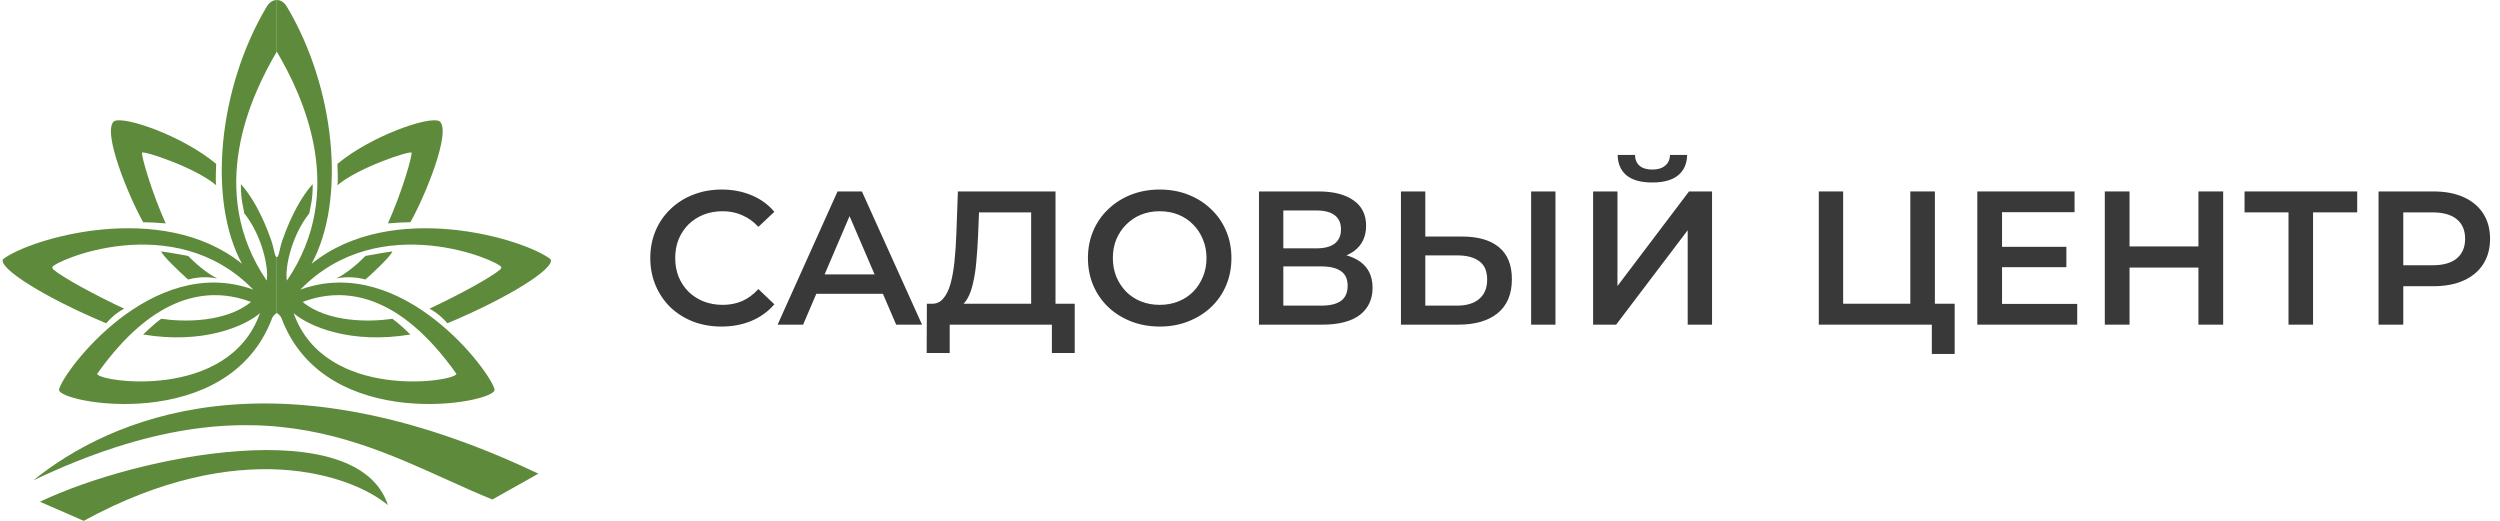 <svg width="288" height="60" viewBox="0 0 288 60" fill="none" xmlns="http://www.w3.org/2000/svg">
<path d="M24.905 18.879C24.905 19.44 24.801 20.612 24.905 21.336C22.448 19.267 16.499 17.328 16.37 17.586C16.241 17.845 17.405 21.983 19.086 25.733C18.568 25.69 17.327 25.604 16.499 25.604C14.861 22.715 11.715 15.129 13.137 13.966C14.301 13.319 21.025 15.647 24.905 18.879Z" fill="#5E8A3B"/>
<path fill-rule="evenodd" clip-rule="evenodd" d="M6.801 44.871C7.189 42.931 17.404 29.095 29.172 33.362C19.991 23.922 6.155 30.129 6.025 30.776C6.012 30.844 6.05 30.931 6.134 31.035C7.189 31.94 10.832 33.941 14.301 35.56C13.956 35.733 13.137 36.207 12.232 37.241C5.12 34.267 -0.182 30.905 0.336 29.871C3.31 27.543 18.568 22.888 27.879 30.388C23.87 23.017 25.163 10.086 30.723 0.776C31.13 0.095 31.629 0 31.887 0V5.948C28.913 10.991 23.689 21.983 30.723 32.328C30.982 30.905 30.206 27.155 28.137 24.569C28.008 23.664 27.749 23.147 27.749 21.207C28.908 22.471 30.206 24.698 31.241 27.672C31.604 28.716 31.629 29.612 31.887 29.612V36.078C31.758 36.078 31.417 36.467 31.37 36.595C26.327 50.172 6.491 46.422 6.801 44.871ZM11.197 43.06C17.792 33.75 24.128 32.974 28.913 34.785C26.017 37.164 21.154 37.112 18.568 36.724C17.844 37.241 16.887 38.147 16.499 38.535C23.327 39.672 28.137 37.629 29.948 36.078C26.327 46.293 11.197 43.965 11.197 43.06Z" fill="#5E8A3B"/>
<path d="M18.568 28.965C19.603 29.095 20.896 29.354 21.672 29.483C22.275 30.129 23.87 31.552 25.034 32.069C24.258 31.94 23.094 31.81 21.672 32.198C20.723 31.355 18.775 29.529 18.568 28.965Z" fill="#5E8A3B"/>
<path d="M38.87 18.879C38.87 19.44 38.973 20.612 38.87 21.336C41.327 19.267 47.275 17.328 47.404 17.586C47.534 17.845 46.37 21.983 44.689 25.733C45.206 25.69 46.447 25.604 47.275 25.604C48.913 22.715 52.06 15.129 50.637 13.966C49.473 13.319 42.749 15.647 38.87 18.879Z" fill="#5E8A3B"/>
<path fill-rule="evenodd" clip-rule="evenodd" d="M56.974 44.871C56.586 42.931 46.37 29.095 34.603 33.362C43.784 23.922 57.62 30.129 57.749 30.776C57.763 30.844 57.725 30.931 57.641 31.035C56.586 31.94 52.943 33.941 49.474 35.56C49.818 35.733 50.637 36.207 51.543 37.241C58.655 34.267 63.956 30.905 63.439 29.871C60.465 27.543 45.206 22.888 35.896 30.388C39.905 23.017 38.611 10.086 33.051 0.776C32.644 0.095 32.146 0 31.887 0V5.948C34.862 10.991 40.086 21.983 33.051 32.328C32.792 30.905 33.569 27.155 35.637 24.569C35.767 23.664 36.025 23.147 36.025 21.207C34.866 22.471 33.568 24.698 32.534 27.672C32.171 28.716 32.146 29.612 31.887 29.612V36.078C32.017 36.078 32.357 36.467 32.405 36.595C37.448 50.172 57.284 46.422 56.974 44.871ZM52.577 43.06C45.982 33.75 39.646 32.974 34.861 34.785C37.758 37.164 42.62 37.112 45.206 36.724C45.931 37.241 46.887 38.147 47.275 38.535C40.447 39.672 35.637 37.629 33.827 36.078C37.448 46.293 52.577 43.965 52.577 43.06Z" fill="#5E8A3B"/>
<path d="M45.206 28.965C44.172 29.095 42.879 29.354 42.103 29.483C41.499 30.129 39.905 31.552 38.741 32.069C39.517 31.94 40.681 31.81 42.103 32.198C43.051 31.355 44.999 29.529 45.206 28.965Z" fill="#5E8A3B"/>
<path d="M3.827 55.345C12.62 48.233 31.37 39.957 62.017 54.569L56.715 57.543C43.396 52.112 30.723 42.543 3.827 55.345Z" fill="#5E8A3B"/>
<path d="M4.603 57.802C15.982 52.371 41.197 47.519 44.689 58.19C40.508 54.698 27.646 50.172 9.646 60L4.603 57.802Z" fill="#5E8A3B"/>
<path d="M83.112 37.619C81.943 37.619 80.854 37.429 79.846 37.049C78.852 36.655 77.982 36.106 77.237 35.405C76.506 34.689 75.936 33.848 75.527 32.884C75.118 31.919 74.913 30.867 74.913 29.727C74.913 28.587 75.118 27.535 75.527 26.57C75.936 25.605 76.513 24.772 77.259 24.071C78.004 23.355 78.874 22.807 79.867 22.427C80.861 22.032 81.95 21.835 83.134 21.835C84.391 21.835 85.538 22.054 86.576 22.492C87.613 22.916 88.49 23.552 89.207 24.4L87.365 26.132C86.81 25.532 86.189 25.087 85.502 24.794C84.815 24.487 84.069 24.334 83.265 24.334C82.462 24.334 81.724 24.465 81.051 24.729C80.394 24.992 79.816 25.364 79.319 25.847C78.837 26.329 78.457 26.899 78.179 27.557C77.916 28.214 77.785 28.938 77.785 29.727C77.785 30.516 77.916 31.24 78.179 31.897C78.457 32.555 78.837 33.125 79.319 33.607C79.816 34.09 80.394 34.462 81.051 34.725C81.724 34.988 82.462 35.12 83.265 35.12C84.069 35.12 84.815 34.974 85.502 34.681C86.189 34.375 86.81 33.914 87.365 33.3L89.207 35.054C88.49 35.887 87.613 36.523 86.576 36.962C85.538 37.4 84.383 37.619 83.112 37.619ZM89.58 37.4L96.486 22.054H99.292L106.22 37.4H103.238L97.297 23.567H98.437L92.518 37.4H89.58ZM92.759 33.848L93.526 31.612H101.813L102.581 33.848H92.759ZM118.789 36.085V24.465H112.782L112.672 27.184C112.628 28.207 112.563 29.179 112.475 30.1C112.402 31.006 112.278 31.831 112.102 32.577C111.941 33.322 111.715 33.943 111.423 34.44C111.13 34.937 110.772 35.266 110.348 35.427L107.279 34.988C107.834 35.018 108.288 34.828 108.638 34.418C109.004 34.009 109.289 33.439 109.493 32.709C109.698 31.978 109.851 31.123 109.954 30.143C110.056 29.15 110.129 28.076 110.173 26.921L110.348 22.054H121.595V36.085H118.789ZM106.753 40.666L106.775 34.988H123.809V40.666H121.178V37.4H109.406V40.666H106.753ZM133.617 37.619C132.419 37.619 131.315 37.422 130.307 37.027C129.298 36.633 128.421 36.085 127.676 35.383C126.931 34.667 126.353 33.834 125.944 32.884C125.535 31.919 125.33 30.867 125.33 29.727C125.33 28.587 125.535 27.542 125.944 26.592C126.353 25.627 126.931 24.794 127.676 24.093C128.421 23.377 129.298 22.821 130.307 22.427C131.315 22.032 132.411 21.835 133.595 21.835C134.794 21.835 135.89 22.032 136.884 22.427C137.892 22.821 138.769 23.377 139.514 24.093C140.26 24.794 140.837 25.627 141.246 26.592C141.656 27.542 141.86 28.587 141.86 29.727C141.86 30.867 141.656 31.919 141.246 32.884C140.837 33.848 140.26 34.681 139.514 35.383C138.769 36.085 137.892 36.633 136.884 37.027C135.89 37.422 134.801 37.619 133.617 37.619ZM133.595 35.12C134.37 35.12 135.086 34.988 135.744 34.725C136.401 34.462 136.971 34.09 137.454 33.607C137.936 33.11 138.309 32.54 138.572 31.897C138.85 31.24 138.988 30.516 138.988 29.727C138.988 28.938 138.85 28.222 138.572 27.578C138.309 26.921 137.936 26.351 137.454 25.869C136.971 25.372 136.401 24.992 135.744 24.729C135.086 24.465 134.37 24.334 133.595 24.334C132.821 24.334 132.104 24.465 131.447 24.729C130.804 24.992 130.234 25.372 129.737 25.869C129.255 26.351 128.874 26.921 128.597 27.578C128.334 28.222 128.202 28.938 128.202 29.727C128.202 30.502 128.334 31.218 128.597 31.875C128.874 32.533 129.255 33.11 129.737 33.607C130.219 34.09 130.789 34.462 131.447 34.725C132.104 34.988 132.821 35.12 133.595 35.12ZM145.033 37.4V22.054H151.895C153.619 22.054 154.964 22.397 155.929 23.084C156.893 23.757 157.376 24.729 157.376 26C157.376 27.257 156.915 28.229 155.994 28.916C155.074 29.588 153.861 29.924 152.355 29.924L152.75 29.135C154.46 29.135 155.782 29.479 156.718 30.165C157.653 30.852 158.121 31.846 158.121 33.147C158.121 34.477 157.631 35.522 156.652 36.282C155.673 37.027 154.226 37.4 152.311 37.4H145.033ZM147.839 35.208H152.224C153.217 35.208 153.97 35.025 154.482 34.66C154.993 34.28 155.249 33.702 155.249 32.928C155.249 32.153 154.993 31.59 154.482 31.24C153.97 30.874 153.217 30.692 152.224 30.692H147.839V35.208ZM147.839 28.609H151.654C152.575 28.609 153.276 28.426 153.758 28.061C154.241 27.681 154.482 27.14 154.482 26.439C154.482 25.708 154.241 25.16 153.758 24.794C153.276 24.429 152.575 24.246 151.654 24.246H147.839V28.609ZM168.448 27.25C170.275 27.25 171.686 27.659 172.68 28.477C173.674 29.296 174.17 30.523 174.17 32.16C174.17 33.885 173.622 35.193 172.526 36.085C171.445 36.962 169.932 37.4 167.988 37.4H161.389V22.054H164.196V27.25H168.448ZM167.857 35.208C168.953 35.208 169.8 34.952 170.4 34.44C171.013 33.929 171.32 33.184 171.32 32.204C171.32 31.24 171.021 30.538 170.422 30.1C169.822 29.647 168.967 29.42 167.857 29.42H164.196V35.208H167.857ZM176.385 37.4V22.054H179.191V37.4H176.385ZM183.526 37.4V22.054H186.332V32.95L194.575 22.054H197.228V37.4H194.422V26.526L186.179 37.4H183.526ZM190.344 21.024C189.029 21.024 188.035 20.746 187.363 20.191C186.705 19.635 186.369 18.853 186.354 17.845H188.349C188.364 18.386 188.539 18.802 188.875 19.094C189.226 19.387 189.716 19.533 190.344 19.533C190.973 19.533 191.462 19.387 191.813 19.094C192.178 18.802 192.368 18.386 192.383 17.845H194.356C194.341 18.853 193.998 19.635 193.326 20.191C192.653 20.746 191.66 21.024 190.344 21.024Z" fill="#393939"/>
<path d="M209.525 37.4V22.054H212.331V34.989H220.07V22.054H222.898V34.989H225.178V40.776H222.547V37.4H220.07H209.525Z" fill="#393939"/>
<path d="M230.636 28.434H238.046V30.779H230.636V35.01H239.296V37.4H227.786V22.054H238.989V24.444H230.636V28.434Z" fill="#393939"/>
<path d="M253.259 22.054H256.109V37.4H253.259V30.823H245.323V37.4H242.473V22.054H245.323V28.39H253.259V22.054Z" fill="#393939"/>
<path d="M263.636 37.4V24.466H258.572V22.054H271.55V24.466H266.464V37.4H263.636Z" fill="#393939"/>
<path fill-rule="evenodd" clip-rule="evenodd" d="M274.008 22.054V37.4H276.858V32.972H280.322C281.681 32.972 282.843 32.752 283.808 32.314C284.787 31.875 285.54 31.247 286.066 30.429C286.592 29.61 286.855 28.638 286.855 27.513C286.855 26.387 286.592 25.416 286.066 24.597C285.54 23.779 284.787 23.15 283.808 22.712C282.843 22.273 281.681 22.054 280.322 22.054H274.008ZM280.19 30.56H276.858V24.466H280.19C281.447 24.466 282.39 24.729 283.018 25.255C283.661 25.781 283.983 26.534 283.983 27.513C283.983 28.477 283.661 29.23 283.018 29.771C282.39 30.297 281.447 30.56 280.19 30.56Z" fill="#393939"/>
</svg>
